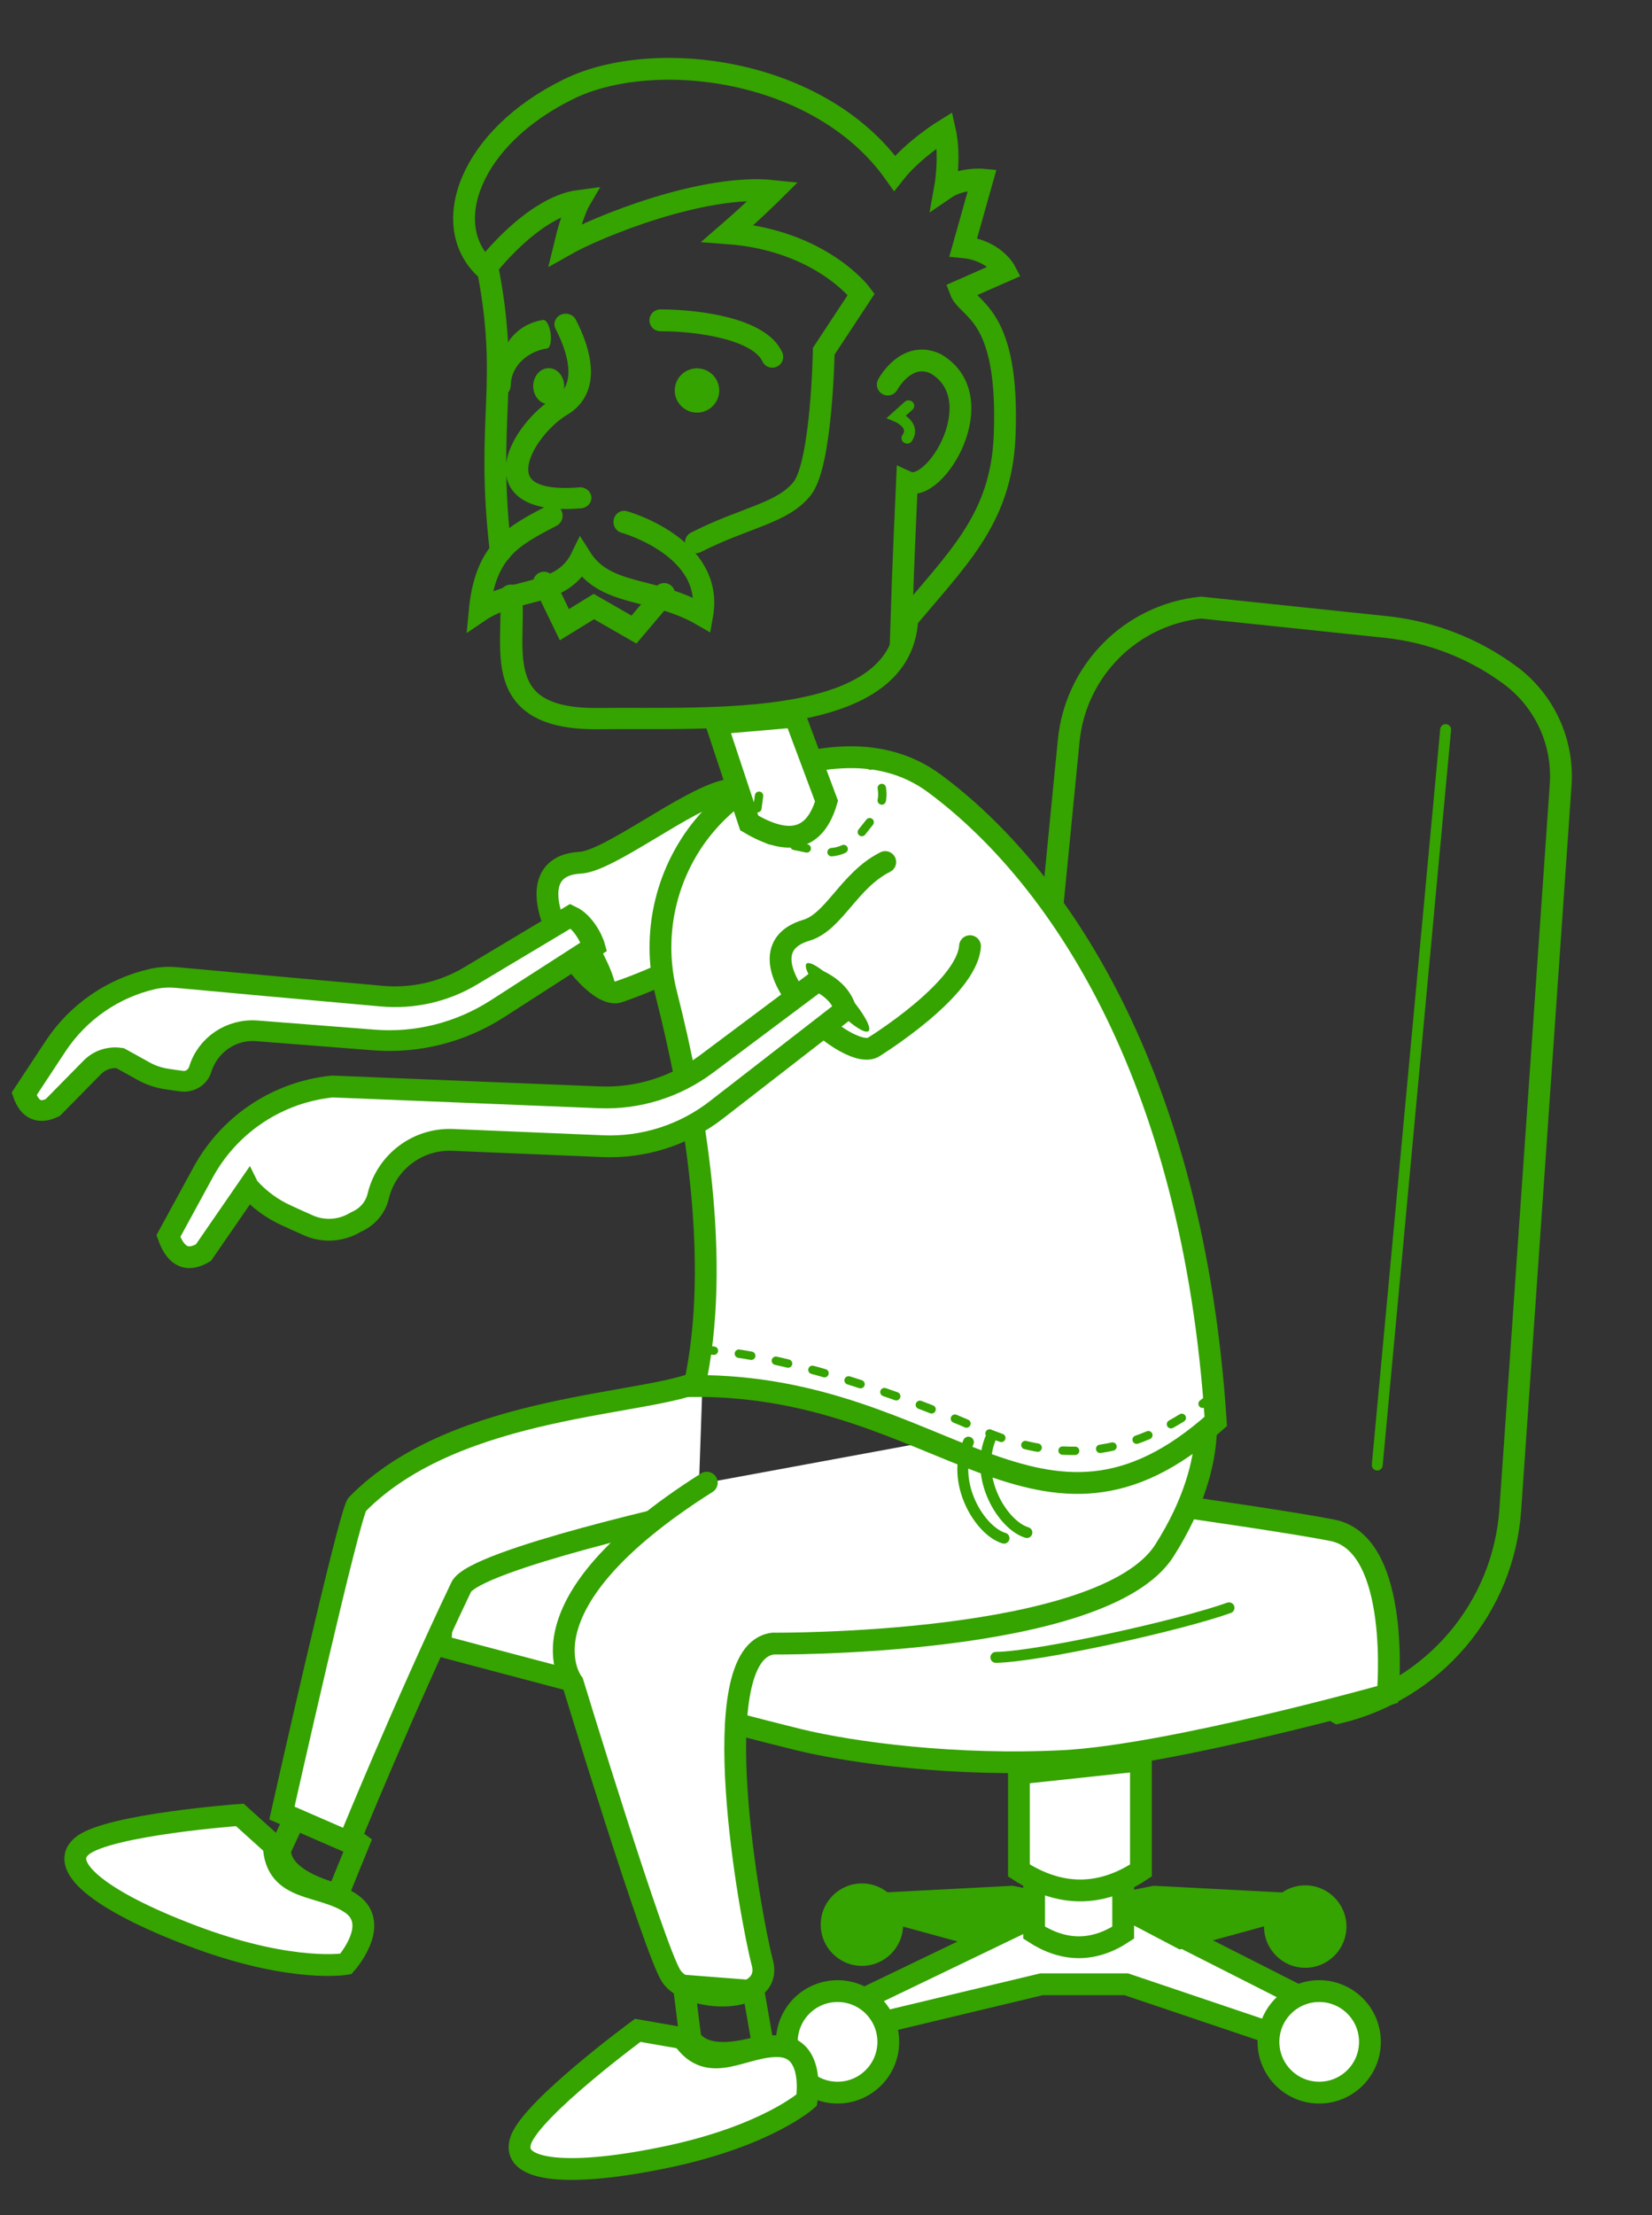 <!-- <?xml version="1.0" encoding="UTF-8" standalone="no"?>
<!DOCTYPE svg PUBLIC "-//W3C//DTD SVG 1.1//EN" "http://www.w3.org/Graphics/SVG/1.1/DTD/svg11.dtd"> -->
<svg width="100%" height="100%" viewBox="0 0 197 264" version="1.1" xmlns="http://www.w3.org/2000/svg" xmlns:xlink="http://www.w3.org/1999/xlink" xml:space="preserve" xmlns:serif="http://www.serif.com/" style="fill-rule:evenodd;clip-rule:evenodd;stroke-linecap:round;stroke-miterlimit:5;">
    <rect x="0" y="0" width="197" height="264" fill="#333333" stroke="none"/>
    <g transform="matrix(1,0,0,1,-330.562,-86.689)">
        <g transform="matrix(0.208,0,0,0.208,-1485.63,1071.16)">
            <g transform="matrix(0.847,0.532,-0.532,0.847,8036.68,-19569.2)">
                <path d="M9173.01,13003L9147.22,12998.5C9147.22,12998.5 9086.48,13043.2 9080.18,13061.5C9073.88,13079.9 9109.42,13082.7 9165.58,13070.7C9221.75,13058.6 9244.1,13038.5 9244.1,13038.5C9244.1,13038.5 9249.24,13008.7 9228.61,13007.6C9207.97,13006.5 9188.49,13025.4 9173.01,13003Z" style="fill:white;stroke:rgb(53,163,0);stroke-width:12.5px;"/>
            </g>
            <g transform="matrix(0.847,0.532,-0.532,0.847,8042.4,-19589.7)">
                <path d="M9179.69,12993.3L9183.49,13023.8C9189.97,13033.3 9204.43,13034 9225.11,13027.8L9219.6,12996.4L9179.69,12993.3Z" style="fill:none;stroke:rgb(53,163,0);stroke-width:12.5px;"/>
            </g>
            <g transform="matrix(-0.812,0,0,0.812,16976.7,-14223.2)">
                <circle cx="9545.39" cy="13045.5" r="29.091" style="fill:rgb(53,163,0);"/>
            </g>
            <g transform="matrix(0.812,0,0,0.812,1729.15,-14222.1)">
                <circle cx="9545.39" cy="13045.5" r="29.091" style="fill:rgb(53,163,0);"/>
            </g>
            <g transform="matrix(1,0,0,1,-55.94,-16588.6)">
                <path d="M9271.17,13006.4L9383.62,12952.3L9432.62,12948.8L9550.43,13008.5L9517.76,13021L9433.32,12992.5L9384.75,12992.5L9296.63,13013.6L9271.17,13006.4Z" style="fill:white;stroke:rgb(53,163,0);stroke-width:12.5px;"/>
            </g>
            <g transform="matrix(0.73,0,0,0.73,2483.15,-13062.6)">
                <path d="M9371.8,12871.7L9371.8,12927.3C9395.12,12942.4 9418.44,12942.7 9441.75,12927.3L9441.75,12864.2L9371.8,12871.7Z" style="fill:white;stroke:rgb(53,163,0);stroke-width:17.12px;"/>
            </g>
            <g transform="matrix(1,0,0,1,-55.94,-16588.6)">
                <path d="M9356.77,12723.7C9356.77,12723.7 9386.58,12420 9400.32,12280.1C9404.26,12239.8 9435.97,12207.9 9476.18,12203.7C9476.18,12203.7 9476.18,12203.7 9476.18,12203.7C9476.18,12203.7 9539.04,12210.3 9582.07,12214.8C9607.86,12217.5 9632.47,12227 9653.34,12242.4C9653.34,12242.4 9653.34,12242.4 9653.34,12242.4C9673.13,12257 9684.08,12280.7 9682.37,12305.3C9676.38,12391.4 9661.99,12598.5 9653.5,12720.6C9649.59,12776.9 9609.53,12824 9554.65,12837C9554.65,12837 9554.65,12837 9554.65,12837L9356.77,12723.7Z" style="fill:none;stroke:rgb(53,163,0);stroke-width:12.5px;"/>
            </g>
            <g transform="matrix(1.079,0,0,1.072,-779.792,-17517)">
                <path d="M9239.52,12855.2C9268.53,12862.3 9323.21,12869.5 9379.95,12866.6C9436.69,12863.7 9552.46,12831 9552.46,12831C9552.46,12831 9559.88,12750.8 9523.2,12743.3C9486.51,12735.9 9325.47,12714 9325.47,12714L9108.82,12735.1L9053.44,12749.4L9048.93,12805C9048.93,12805 9206.41,12847.1 9239.52,12855.2Z" style="fill:white;stroke:rgb(53,163,0);stroke-width:11.62px;"/>
            </g>
            <g transform="matrix(1,0,0,1,-55.94,-16588.6)">
                <path d="M9358.57,12805.2C9383.5,12804.8 9464.74,12786.7 9492.25,12776.8" style="fill:none;stroke:rgb(53,163,0);stroke-width:6.25px;"/>
            </g>
            <g transform="matrix(1,0,0,1,-1425.19,-17009.4)">
                <path d="M10559.7,13067C10531,13081.9 10419,13079.9 10361.7,13138.3C10357.2,13142.9 10318.5,13315.2 10318.5,13315.2L10356.9,13331.9C10356.9,13331.9 10388.6,13254.2 10421.3,13185.7C10428.8,13170 10557.1,13141.8 10557.1,13141.8" style="fill:white;stroke:rgb(53,163,0);stroke-width:12.5px;"/>
            </g>
            <g transform="matrix(1,0,0,1,-1425.19,-17009.4)">
                <path d="M10845.7,13073.6C10845.7,13073.6 10859.4,13109.7 10824.5,13164.7C10789.6,13219.8 10600.1,13218.1 10600.1,13218.1C10559.3,13222.9 10587.3,13375.9 10593.9,13400.8C10600.6,13425.6 10551.3,13423.9 10541.6,13408.4C10531.8,13393 10485.3,13240.7 10485.3,13240.7C10485.3,13240.7 10450.2,13196.7 10562.1,13125.9" style="fill:white;stroke:rgb(53,163,0);stroke-width:12.5px;"/>
            </g>
            <g transform="matrix(0.972,0.233,-0.233,0.972,1727.09,-19163.7)">
                <path d="M10690.7,12749.7C10669.9,12760.1 10635.1,12804.7 10619.1,12809.4C10575.6,12822.4 10640.9,12885 10657.4,12876.5C10657.4,12876.5 10711.3,12843.4 10713,12818.5" style="fill:white;stroke:rgb(53,163,0);stroke-width:12.5px;"/>
            </g>
            <g transform="matrix(0.455,-0.254,0.487,0.874,-2023.77,-12718)">
                <ellipse cx="10630.3" cy="12850.1" rx="10.385" ry="26.238" style="fill:rgb(53,163,0);"/>
            </g>
            <g transform="matrix(1,0,0,1,-2108.09,-17058.7)">
                <path d="M11375.7,12774.7C11359.3,12762.5 11340.6,12758.6 11321.7,12759.7C11289,12761.4 11258.9,12777.7 11239.5,12804C11220.2,12830.4 11213.7,12864.1 11221.9,12895.7C11237.9,12958.7 11253.6,13048.4 11237.9,13119.8C11380.4,13119.2 11435.8,13230.2 11536.8,13140.1C11523.7,12938.7 11444.5,12825.7 11375.7,12774.7Z" style="fill:white;stroke:rgb(53,163,0);stroke-width:12.5px;"/>
            </g>
            <g transform="matrix(1,0,0,1,-2345.34,-16957.8)">
                <path d="M11476,12535.5C11504.1,12521.2 11525.8,12518.9 11537,12504.6C11548.2,12490.2 11549.3,12426 11549.3,12426L11570.8,12393.4C11570.8,12393.4 11547.9,12362.4 11494.3,12358.4C11508.3,12346.3 11520.5,12334.2 11520.5,12334.2C11480.4,12329.9 11419.7,12354.6 11400.8,12365.3C11405.3,12346.6 11409.3,12339.8 11409.3,12339.8C11382.2,12343.3 11355.4,12378.7 11355.4,12378.7C11328.6,12354 11346,12303.7 11403.1,12275.8C11451.6,12252 11546.9,12263.3 11589.9,12324C11600.8,12310.2 11618.7,12299.2 11618.7,12299.2C11622.2,12314.4 11618.8,12332.9 11618.8,12332.9C11628,12326.6 11640.2,12327.7 11640.2,12327.7L11629.3,12366.4C11647.1,12368.1 11653.3,12380 11653.3,12380L11627.6,12391.3C11632,12402.9 11655.9,12403.3 11653,12474.6C11651,12523.2 11625.1,12545.4 11593.7,12583.6C11594.7,12550.7 11597,12500.9 11597,12500.9C11613.3,12508.3 11646.7,12452.7 11613.5,12433.2C11596.6,12425.2 11586,12445.1 11586,12445.1" style="fill:none;stroke:rgb(53,163,0);stroke-width:12.5px;"/>
            </g>
            <g transform="matrix(1,0,0,1,-2345.34,-16957.8)">
                <path d="M11455.6,12408.3C11478.3,12408.3 11512.6,12413.4 11519.8,12429.2" style="fill:none;stroke:rgb(53,163,0);stroke-width:12.5px;"/>
            </g>
            <g transform="matrix(-0.404,0.055,0.142,1.049,11910.3,-18187.9)">
                <path d="M11455.6,12408.3C11478.3,12408.3 11512.6,12413.4 11519.8,12429.2" style="fill:none;stroke:rgb(53,163,0);stroke-width:15.58px;"/>
            </g>
            <g transform="matrix(1,0,0,1,-2345.34,-16957.8)">
                <path d="M11388.9,12558.6L11400.6,12582.7L11417.5,12572.3L11440.5,12585.5L11457.8,12565.1" style="fill:none;stroke:rgb(53,163,0);stroke-width:12.5px;"/>
            </g>
            <g transform="matrix(1.037,0,0,1.082,-2775.94,-17979.1)">
                <path d="M11402.2,12515.3C11381,12525.9 11365.3,12533.4 11362.1,12565.8C11381.9,12552.9 11407.7,12558.6 11418.3,12537.7C11432.1,12558.6 11458.1,12552.8 11485.4,12568C11492.2,12531.9 11442.1,12518.6 11442.1,12518.6" style="fill:none;stroke:rgb(53,163,0);stroke-width:11.79px;"/>
            </g>
            <g transform="matrix(1.051,0,0,1,-2866.26,-16879.2)">
                <path d="M11313.9,12487.2C11316.5,12517.3 11301.7,12558.8 11361.9,12557.9C11422.1,12557.1 11530,12565.1 11530,12498.1" style="fill:none;stroke:rgb(53,163,0);stroke-width:12.19px;stroke-miterlimit:1.5;"/>
            </g>
            <g transform="matrix(1.817,0,0,1.341,-11711.7,-21185.3)">
                <ellipse cx="11471.1" cy="12435.5" rx="7.018" ry="9.46" style="fill:rgb(53,163,0);"/>
            </g>
            <g transform="matrix(1.266,0,0,1.091,-5476.14,-18078.9)">
                <ellipse cx="11471.1" cy="12435.5" rx="7.018" ry="9.46" style="fill:rgb(53,163,0);"/>
            </g>
            <g transform="matrix(1.148,0,0,1.072,-4031.3,-17864.4)">
                <path d="M11400.1,12422.7C11407.1,12437.3 11412.4,12457.1 11397.8,12466.4C11378.6,12478.6 11355.7,12520.1 11407.3,12515.5" style="fill:none;stroke:rgb(53,163,0);stroke-width:11.25px;stroke-miterlimit:1.5;"/>
            </g>
            <g transform="matrix(1,0,0,1,-2173.55,-17094.3)">
                <path d="M11192.3,12677.1C11183.3,12599.5 11198.3,12582 11184.3,12512.4" style="fill:none;stroke:rgb(53,163,0);stroke-width:12.5px;"/>
            </g>
            <g transform="matrix(1,0,0,1,-2173.55,-17094.3)">
                <path d="M11315.9,12775.8L11334.8,12832.8C11357,12846 11372.4,12843.2 11379.1,12820.3L11361,12771.9L11315.9,12775.8Z" style="fill:white;stroke:rgb(53,163,0);stroke-width:12.5px;"/>
            </g>
            <g transform="matrix(0.753,0.29,-0.277,0.72,4130.22,-16876.8)">
                <path d="M11432.1,12584.6L11426.8,12595.4C11426.8,12595.4 11442.1,12595.7 11439.3,12607.6" style="fill:none;stroke:rgb(53,163,0);stroke-width:7.92px;"/>
            </g>
            <g transform="matrix(1,0,0,1,-1425.19,-17009.4)">
                <path d="M10664.4,12770.3C10643.6,12780.7 10635.1,12804.7 10619.1,12809.4C10575.6,12822.4 10640.9,12885 10657.4,12876.5C10657.4,12876.5 10711.3,12843.4 10713,12818.5" style="fill:white;stroke:rgb(53,163,0);stroke-width:12.5px;"/>
            </g>
            <g transform="matrix(0.384,-0.353,0.677,0.736,-3569.69,-9866.75)">
                <ellipse cx="10630.3" cy="12850.1" rx="10.385" ry="26.238" style="fill:rgb(53,163,0);"/>
            </g>
            <g transform="matrix(0.831,0.034,-0.031,0.752,628.045,-14218.9)">
                <path d="M10624.1,12831.8C10624.1,12831.8 10584.9,12860.2 10556.8,12880.5C10538.8,12893.5 10517.6,12899.8 10496.1,12898.6C10452.3,12896.3 10377.6,12892.2 10353.5,12890.8C10348.4,12890.6 10343.2,12891.2 10338.3,12892.6C10338.3,12892.6 10338.3,12892.6 10338.3,12892.6C10310.9,12900.7 10287.5,12920.2 10272.9,12947C10262.6,12965.9 10252.7,12984.1 10252.7,12984.1C10257.3,12997 10264.3,12998.6 10272.8,12993.6C10272.8,12993.6 10289,12973.9 10298.9,12961.8C10303.7,12956 10310.6,12953.1 10317.7,12953.9C10317.7,12953.9 10317.7,12953.9 10317.7,12953.9C10317.7,12953.9 10327.2,12959.1 10334.3,12963.1C10339.5,12966 10345.2,12967.8 10351,12968.4C10354.1,12968.8 10357.6,12969.2 10360.8,12969.5C10366.5,12970.1 10371.8,12966.1 10373.3,12959.9C10373.3,12959.9 10373.3,12959.9 10373.3,12959.9C10377.8,12941 10393.6,12928.1 10411.3,12928.9C10434.1,12929.8 10465.9,12931.1 10491.9,12932.2C10521.9,12933.5 10551.4,12923.8 10576,12904.8C10605.3,12882.1 10640.9,12854.4 10640.9,12854.4C10638.7,12846.9 10632.1,12835.6 10624.1,12831.8Z" style="fill:white;stroke:rgb(53,163,0);stroke-width:15.76px;"/>
            </g>
            <g transform="matrix(1,0,0,1,-1424.47,-17008.9)">
                <path d="M10625.1,12837.7C10625.1,12837.7 10588.1,12865.4 10561.2,12885.5C10543.5,12898.7 10521.9,12905.5 10499.8,12904.6C10445.9,12902.4 10346.7,12898.4 10346.7,12898.4C10346.7,12898.4 10345.5,12898.5 10343.4,12898.8C10313.4,12902.9 10287.1,12921 10272.6,12947.6C10262.4,12966.3 10252.7,12984.1 10252.7,12984.1C10257.3,12997 10264.3,12998.6 10272.8,12993.6L10298.6,12956.2C10298.6,12956.2 10298.7,12956.4 10299,12956.7C10304.9,12963.2 10312.1,12968.5 10320.2,12972.2C10324.1,12974 10328.5,12976 10332.6,12977.8C10340.8,12981.6 10350.2,12981.3 10358.2,12977.2C10359.6,12976.4 10360.9,12975.7 10362.2,12975.1C10367.6,12972.2 10371.6,12967.2 10373,12961.2C10373,12961.2 10373,12961.2 10373,12961.2C10377.7,12941.7 10395.5,12928.2 10415.6,12929C10441.1,12930.1 10475.6,12931.5 10501.6,12932.6C10525.2,12933.6 10548.4,12926.2 10567,12911.7C10597.4,12888.1 10640.9,12854.4 10640.9,12854.4C10638.7,12846.9 10633.1,12841.5 10625.1,12837.7Z" style="fill:white;stroke:rgb(53,163,0);stroke-width:12.5px;"/>
            </g>
            <g transform="matrix(1,0,0,1,-55.94,-16588.6)">
                <path d="M9616.44,12273.6L9577.23,12695" style="fill:none;stroke:rgb(53,163,0);stroke-width:6.25px;"/>
            </g>
            <g transform="matrix(1,0,0,1,-55.94,-16588.6)">
                <path d="M9371.8,12871.7L9371.8,12927.3C9395.12,12942.4 9418.44,12942.7 9441.75,12927.3L9441.75,12864.2L9371.8,12871.7Z" style="fill:white;stroke:rgb(53,163,0);stroke-width:12.5px;"/>
            </g>
            <g transform="matrix(-0.798,0.206,0.218,0.846,14020.1,-16539.7)">
                <path d="M9433.53,12936L9529.36,12917.6L9533.37,12933.7L9462.06,12972.2L9422.84,12963.5L9417.88,12943.1L9433.53,12936Z" style="fill:rgb(53,163,0);"/>
            </g>
            <g transform="matrix(0.798,0.206,-0.218,0.846,4685.2,-16539.7)">
                <path d="M9433.53,12936L9529.36,12917.6L9533.37,12933.7L9462.06,12972.2L9422.84,12963.5L9417.88,12943.1L9433.53,12936Z" style="fill:rgb(53,163,0);"/>
            </g>
            <g transform="matrix(1,0,0,1,-57.38,-16608.6)">
                <circle cx="9545.39" cy="13045.5" r="29.091" style="fill:white;stroke:rgb(53,163,0);stroke-width:12.5px;"/>
            </g>
            <g transform="matrix(1,0,0,1,-333.513,-16608.6)">
                <circle cx="9545.39" cy="13045.5" r="29.091" style="fill:white;stroke:rgb(53,163,0);stroke-width:12.5px;"/>
            </g>
            <g transform="matrix(1,0,0,1,-49.914,-16568.2)">
                <path d="M9173.01,13003L9147.22,12998.5C9147.22,12998.5 9086.48,13043.2 9080.18,13061.5C9073.88,13079.9 9109.42,13082.7 9165.58,13070.7C9221.75,13058.6 9244.1,13038.5 9244.1,13038.5C9244.1,13038.5 9249.24,13008.7 9228.61,13007.6C9207.97,13006.5 9188.49,13025.4 9173.01,13003Z" style="fill:white;stroke:rgb(53,163,0);stroke-width:12.5px;"/>
            </g>
            <g transform="matrix(1,0,0,1,-55.94,-16588.6)">
                <path d="M9179.69,12993.3L9183.49,13023.8C9189.97,13033.3 9204.43,13034 9225.11,13027.8L9219.6,12996.4L9179.69,12993.3Z" style="fill:none;stroke:rgb(53,163,0);stroke-width:12.5px;"/>
            </g>
            <g transform="matrix(1,0,0,1,-6844.49,-9676.69)">
                <path d="M15978.3,5717.11C16025.9,5718.81 16103.6,5747.23 16135.4,5761.55C16167.2,5775.87 16214.6,5788.75 16270.8,5744.02" style="fill:none;stroke:rgb(53,163,0);stroke-width:4.8px;stroke-dasharray:7.2,14.4,0,0;"/>
            </g>
        </g>
        <g transform="matrix(0.208,0,0,0.208,-2908.12,-945.055)">
            <path d="M16125.8,5786.62C16115.3,5810.12 16132.5,5837.63 16146.2,5841.64" style="fill:none;stroke:rgb(53,163,0);stroke-width:6.25px;"/>
        </g>
        <g transform="matrix(0.208,0,0,0.208,-2905.39,-945.727)">
            <path d="M16125.8,5786.62C16115.3,5810.12 16132.5,5837.63 16146.2,5841.64" style="fill:none;stroke:rgb(53,163,0);stroke-width:6.25px;"/>
        </g>
        <g transform="matrix(1,0,0,1,28.653,-9.647)">
            <path d="M392.423,191.174C392.423,191.174 392.262,192.4 392.1,193.633C391.915,195.045 392.852,196.361 394.247,196.649C395.956,197.001 398.22,197.468 399.934,197.821C401.467,198.137 403.047,197.563 404.02,196.336C404.712,195.464 405.527,194.437 406.242,193.535C407.325,192.17 407.426,190.269 406.495,188.796C405.56,187.318 404.55,185.721 404.55,185.721" style="fill:none;stroke:rgb(53,163,0);stroke-width:1px;stroke-linejoin:round;stroke-miterlimit:1.5;stroke-dasharray:1.5,3,0,0;"/>
        </g>
    </g>
</svg>
